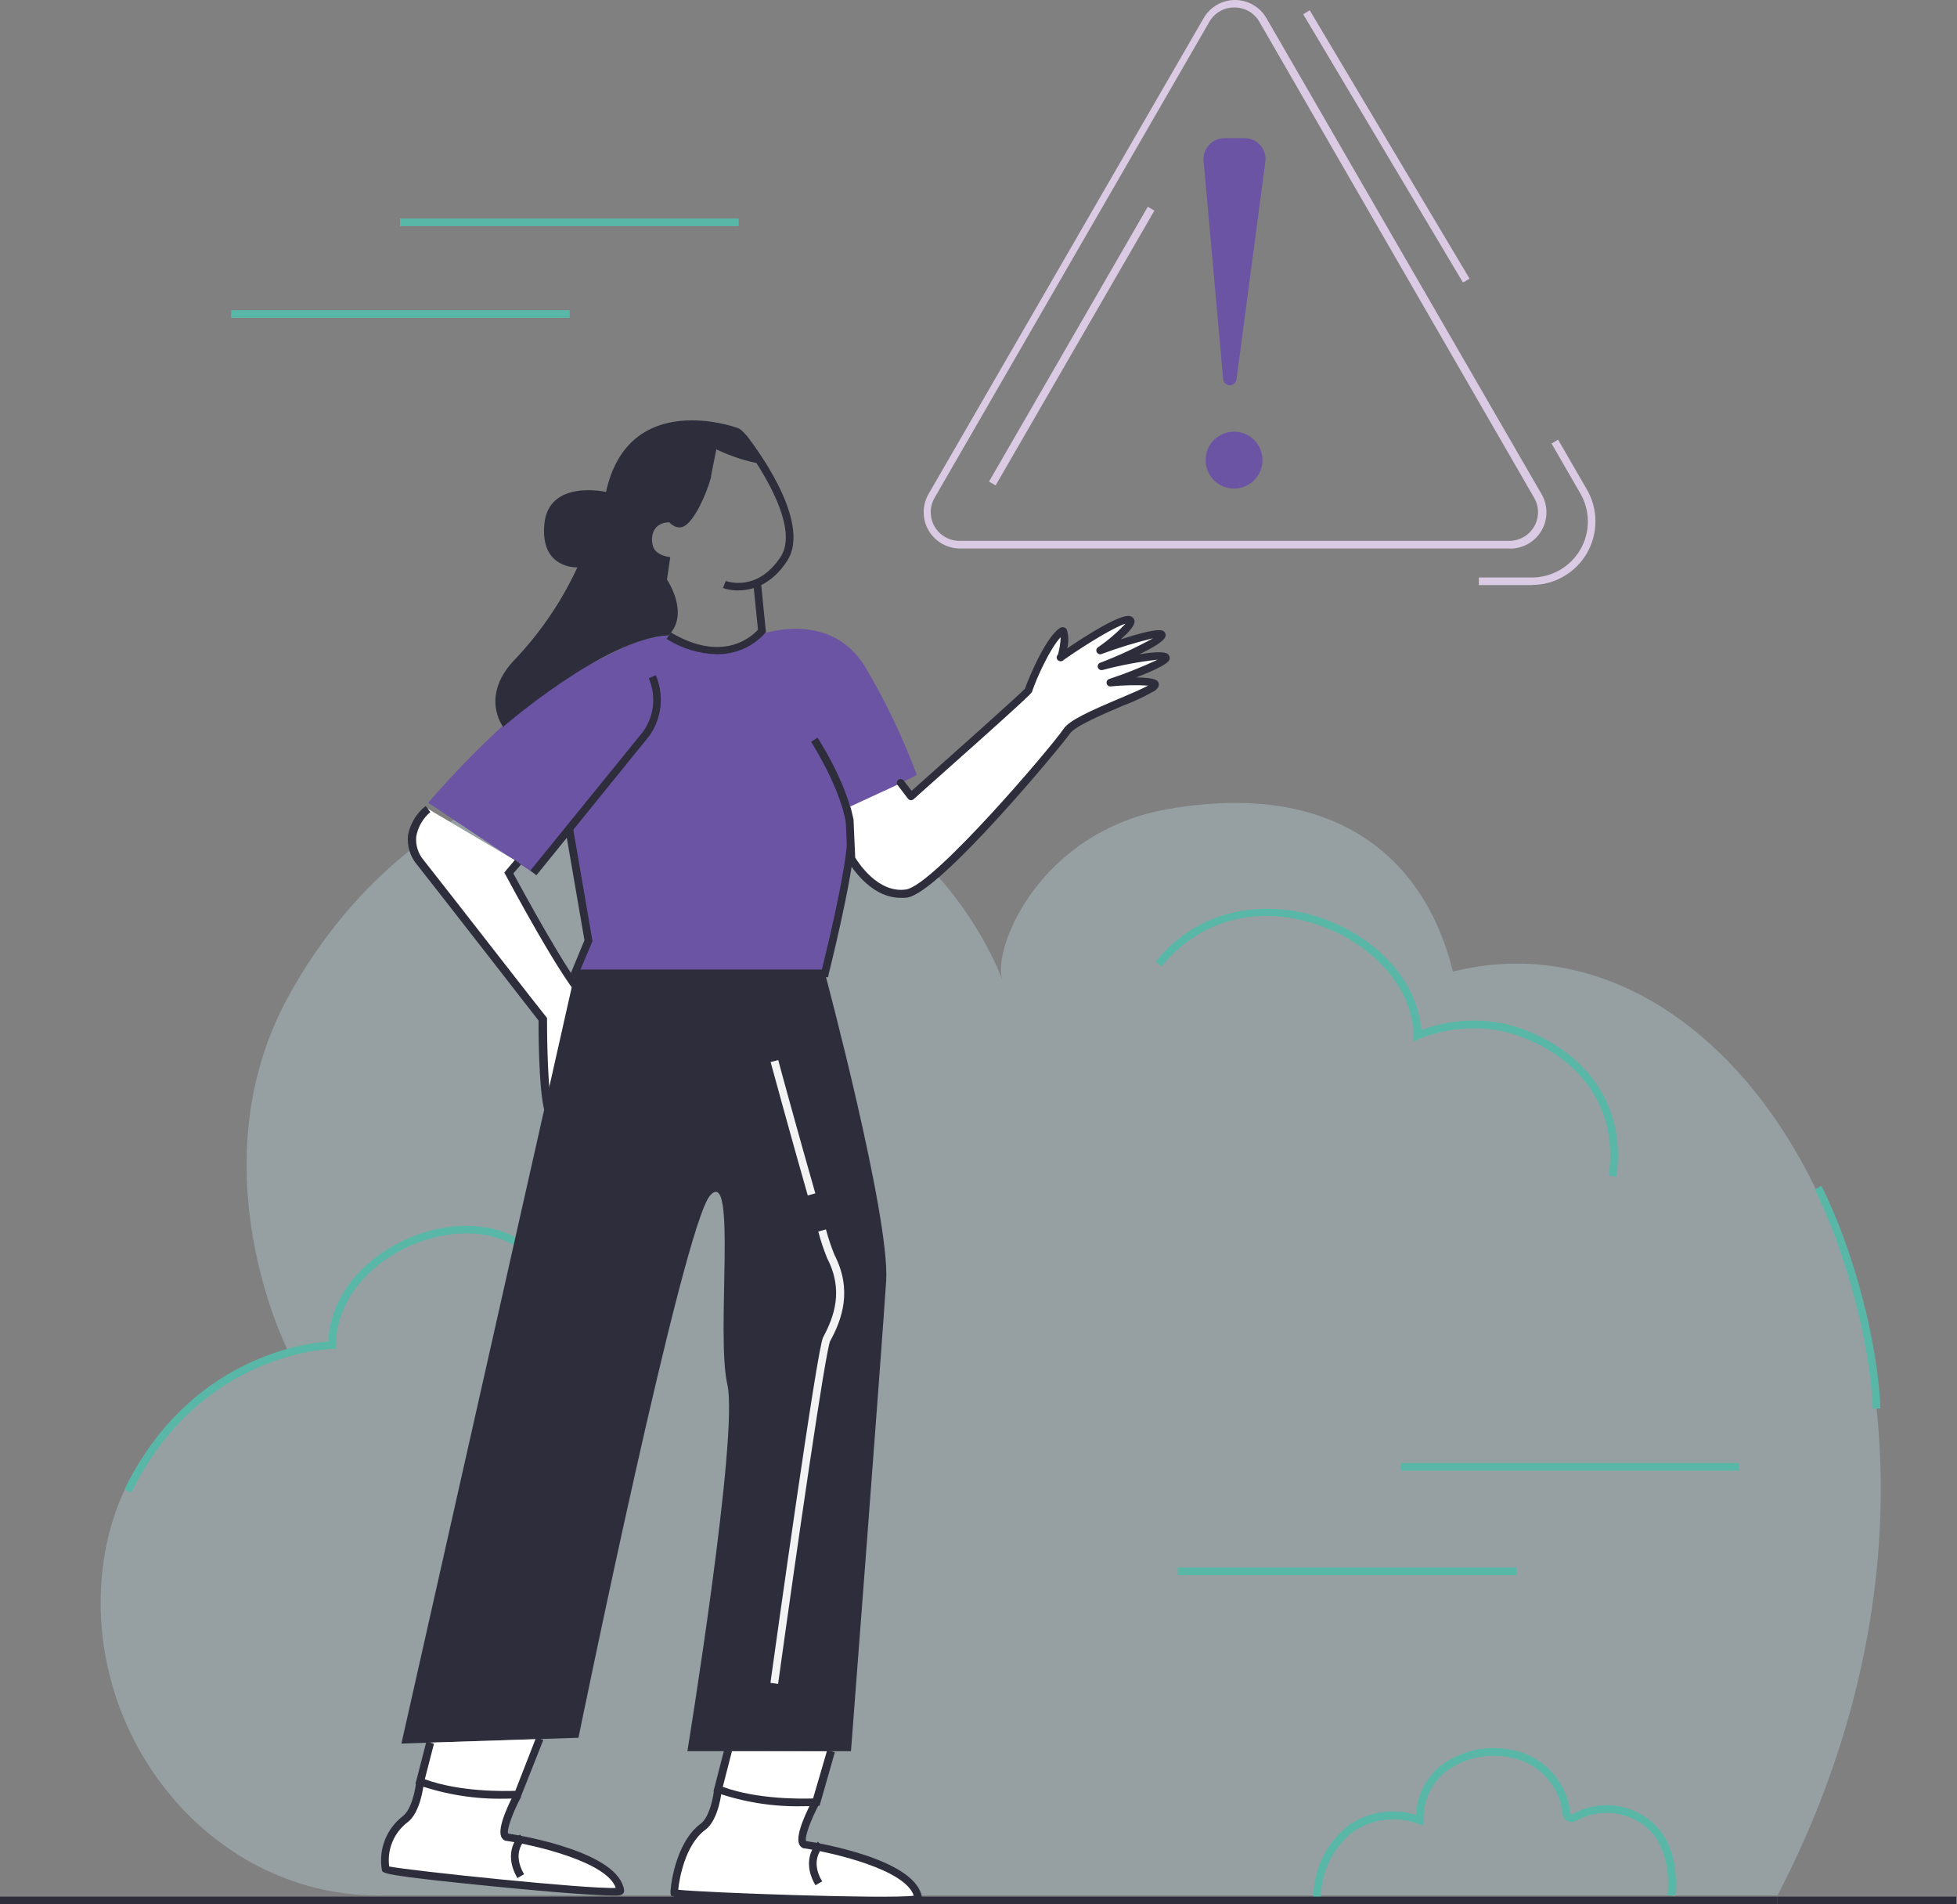<svg width="111" height="108" viewBox="0 0 111 108" fill="none" xmlns="http://www.w3.org/2000/svg">
<rect x="0" y="0" width="111" height="108" fill="#808080" stroke="none"/>
<g opacity="0.3">
<path d="M100.822 107.493C115.53 79.188 99.955 50.692 82.412 55.102C80.769 48.468 75.566 44.262 66.265 45.883C58.998 47.136 56.292 53.714 56.839 55.548C56.839 55.548 51.258 39.471 31.586 44.049C25.871 45.376 19.992 49.816 16.315 56.589C11.073 66.254 16.315 76.564 16.315 76.564C16.315 76.564 7.175 79.144 5.865 88.627C4.521 98.374 12.014 107.74 21.83 107.493H100.822Z" fill="#C9EAF1"/>
</g>
<path d="M7.453 84.655L7.062 84.465C10.709 76.981 17.356 76.157 18.622 76.079C18.709 73.911 20.075 71.908 22.316 70.646C24.758 69.276 27.572 69.146 29.484 70.308L29.258 70.68C27.476 69.592 24.835 69.731 22.529 71.027C20.361 72.246 19.06 74.214 19.06 76.287V76.499H18.839C18.765 76.504 11.355 76.651 7.453 84.655Z" fill="#59B7A7"/>
<path d="M74.93 107.779H74.497C74.472 106.97 74.636 106.166 74.976 105.431C75.316 104.696 75.823 104.051 76.457 103.547C77.009 103.151 77.646 102.89 78.318 102.783C78.989 102.676 79.676 102.727 80.324 102.931C80.343 102.403 80.472 101.884 80.704 101.409C80.937 100.934 81.267 100.513 81.673 100.174C82.228 99.742 82.87 99.434 83.554 99.27C84.238 99.107 84.949 99.091 85.64 99.224C86.529 99.362 87.347 99.791 87.968 100.442C88.588 101.094 88.975 101.932 89.07 102.827C89.07 102.84 89.075 102.852 89.081 102.863C89.088 102.873 89.098 102.882 89.109 102.888C89.12 102.894 89.133 102.898 89.146 102.898C89.159 102.898 89.171 102.894 89.183 102.888C89.818 102.529 90.541 102.354 91.27 102.381C91.999 102.407 92.707 102.635 93.315 103.04C95.448 104.41 95.049 107.406 95.014 107.532L94.581 107.471C94.581 107.441 94.971 104.622 93.076 103.404C92.533 103.042 91.9 102.839 91.248 102.816C90.595 102.793 89.949 102.951 89.382 103.274C89.307 103.312 89.224 103.332 89.139 103.332C89.055 103.332 88.972 103.312 88.896 103.274C88.823 103.233 88.761 103.175 88.715 103.104C88.669 103.034 88.64 102.954 88.632 102.871C88.55 102.069 88.203 101.317 87.647 100.735C87.09 100.152 86.355 99.772 85.558 99.653C84.928 99.533 84.281 99.548 83.658 99.698C83.035 99.847 82.452 100.128 81.946 100.52C81.554 100.853 81.243 101.27 81.035 101.74C80.827 102.21 80.728 102.721 80.745 103.235V103.53L80.463 103.443C79.847 103.212 79.183 103.133 78.53 103.215C77.877 103.296 77.253 103.535 76.712 103.911C76.136 104.374 75.675 104.964 75.366 105.635C75.056 106.306 74.907 107.04 74.93 107.779V107.779Z" fill="#59B7A7"/>
<path d="M33.689 37.567C33.689 37.567 36.213 36.569 36.993 38.39C37.218 38.917 37.304 39.493 37.242 40.063C37.179 40.633 36.971 41.176 36.638 41.642L30.251 49.503L24.289 45.527C24.289 45.527 29.744 39.067 33.689 37.567Z" fill="#6B54A3"/>
<path d="M42.943 36.045C42.943 36.045 46.958 34.445 49.048 37.779C50.215 39.742 51.203 41.805 52.001 43.945L48.281 45.883" fill="#6B54A3"/>
<path d="M43.217 35.767C43.217 35.767 48.45 45.415 48.276 47.704C48.103 49.994 46.794 55.201 46.794 55.201H32.606L33.387 53.35L32.281 46.989L33.404 37.719C33.404 37.719 34.428 37.155 35.65 36.591C36.387 36.272 37.173 36.084 37.974 36.036C37.974 36.036 40.394 38.252 43.217 35.767Z" fill="#6B54A3"/>
<path d="M110.957 107.562H100.824V107.995H110.957V107.562Z" fill="#2D2D3C"/>
<path d="M100.824 107.562H0V107.995H100.824V107.562Z" fill="#2D2D3C"/>
<path d="M23.823 101.036C23.823 101.036 23.675 102.649 22.956 103.174C22.537 103.507 22.216 103.946 22.026 104.446C21.837 104.946 21.785 105.487 21.876 106.014C21.902 106.196 35.231 107.584 35.183 107.224C34.914 105.117 28.744 104.189 28.744 104.189C28.193 103.985 29.373 101.782 29.373 101.782" fill="white"/>
<path d="M34.705 107.497C33.274 107.497 29.277 107.111 27.971 106.981C21.697 106.356 21.684 106.244 21.658 106.04C21.562 105.475 21.621 104.894 21.828 104.359C22.036 103.825 22.385 103.357 22.838 103.005C23.354 102.623 23.57 101.444 23.61 101.023L24.043 101.062C24.043 101.132 23.878 102.797 23.102 103.356C22.727 103.645 22.434 104.028 22.253 104.467C22.073 104.905 22.011 105.384 22.075 105.853C23.28 106.096 33.404 107.154 34.926 107.067C34.423 105.585 30.317 104.639 28.709 104.397H28.67C28.612 104.376 28.56 104.342 28.517 104.299C28.475 104.255 28.442 104.203 28.422 104.145C28.206 103.581 28.947 102.12 29.181 101.682L29.563 101.89C29.077 102.801 28.73 103.781 28.821 103.985C29.663 104.115 35.121 105.051 35.399 107.206C35.399 107.28 35.399 107.458 35.095 107.492C34.966 107.502 34.835 107.504 34.705 107.497V107.497Z" fill="#2D2D3C"/>
<path d="M29.636 104.18C29.636 104.18 28.721 104.974 29.54 106.379Z" fill="white"/>
<path d="M29.348 106.509C28.45 104.969 29.478 104.045 29.491 104.037L29.777 104.362L29.634 104.201L29.777 104.362C29.747 104.392 29.01 105.069 29.725 106.292L29.348 106.509Z" fill="#2D2D3C"/>
<path d="M40.723 101.466C40.723 101.466 40.575 103.079 39.856 103.603C38.468 104.631 38.208 107.163 38.234 107.345C38.26 107.527 52.109 108.013 52.066 107.653C51.797 105.546 45.627 104.618 45.627 104.618C45.076 104.414 46.256 102.212 46.256 102.212" fill="white"/>
<path d="M49.747 108C48.719 108 47.258 107.978 45.164 107.918C43.334 107.866 38.517 107.696 38.174 107.553L38.057 107.506L38.031 107.371C38.005 107.18 38.257 104.527 39.739 103.43C40.255 103.048 40.468 101.869 40.507 101.448L40.941 101.487C40.941 101.557 40.776 103.222 39.995 103.781C38.855 104.627 38.521 106.586 38.469 107.172C39.874 107.337 50.354 107.709 51.828 107.51C51.351 106.014 47.219 105.069 45.606 104.822H45.563C45.507 104.799 45.456 104.765 45.415 104.722C45.373 104.678 45.341 104.627 45.32 104.57C45.103 104.007 45.844 102.545 46.078 102.107L46.46 102.316C45.974 103.226 45.628 104.206 45.719 104.41C46.556 104.54 52.019 105.476 52.296 107.631V107.757L52.188 107.853C52.136 107.892 51.993 108 49.747 108Z" fill="#2D2D3C"/>
<path d="M46.538 104.609C46.538 104.609 45.623 105.403 46.443 106.808Z" fill="white"/>
<path d="M46.252 106.917C45.354 105.377 46.382 104.453 46.395 104.445L46.677 104.77L46.539 104.61L46.682 104.77C46.647 104.8 45.914 105.477 46.63 106.7L46.252 106.917Z" fill="#2D2D3C"/>
<path d="M47.114 99.315L46.268 102.203C46.268 102.203 43.051 102.398 40.723 101.466L41.291 99.259" fill="white"/>
<path d="M45.501 102.437C43.849 102.469 42.206 102.209 40.645 101.67L40.467 101.596L41.083 99.207L41.516 99.315L40.996 101.336C42.947 102.056 45.479 102.017 46.117 101.995L46.919 99.25L47.352 99.376L46.485 102.411H46.333C46.242 102.424 45.952 102.437 45.501 102.437Z" fill="#2D2D3C"/>
<path d="M41.873 33.483C41.578 33.487 41.285 33.442 41.006 33.348L41.166 32.945C41.236 32.975 42.944 33.6 44.275 31.583C45.606 29.567 42.029 24.997 41.995 24.954L42.333 24.685C42.489 24.88 46.157 29.515 44.639 31.822C43.733 33.201 42.623 33.483 41.873 33.483Z" fill="#2D2D3C"/>
<path d="M41.772 24.251C41.772 24.251 35.662 22.031 34.374 27.898C34.374 27.898 31.118 27.161 30.875 29.723C30.633 32.286 32.748 32.177 32.748 32.177C31.875 34.066 30.704 35.803 29.28 37.32C27.16 39.44 28.538 41.222 28.538 41.222C28.538 41.222 34.327 36.184 37.917 36.036C39.148 34.805 37.83 32.867 37.83 32.867L38.017 31.596C38.017 31.596 37.18 31.531 37.028 30.955C36.859 30.304 37.128 29.623 37.965 29.623C37.965 29.623 38.398 30.131 38.88 29.797C39.43 29.407 40.042 28.097 40.332 27.061C40.258 27.291 40.631 25.483 40.631 25.483C41.448 25.877 42.314 26.158 43.207 26.319C43.207 26.319 42.457 24.403 41.772 24.251Z" fill="#2D2D3C"/>
<path d="M40.646 37.103C39.641 37.076 38.662 36.777 37.815 36.236L38.04 35.863C41.027 37.641 42.675 36.062 42.992 35.711L42.727 33.083L43.161 33.04L43.443 35.845L43.391 35.91C43.045 36.294 42.621 36.599 42.147 36.804C41.674 37.01 41.162 37.112 40.646 37.103V37.103Z" fill="#2D2D3C"/>
<path d="M30.422 49.643L30.084 49.369L36.471 41.5C36.783 41.065 36.978 40.557 37.035 40.025C37.092 39.493 37.01 38.955 36.796 38.465L37.195 38.291C37.437 38.853 37.528 39.468 37.461 40.077C37.393 40.685 37.169 41.265 36.809 41.76L30.422 49.643Z" fill="#2D2D3C"/>
<path d="M24.29 45.883C24.29 45.883 22.516 47.232 23.856 48.918C25.196 50.605 30.794 57.785 30.794 57.785C30.794 57.785 30.763 63.301 31.331 63.275C31.899 63.249 31.969 60.907 31.969 60.907C31.969 60.907 32.962 64.224 33.031 63.275C33.1 62.325 33.031 58.9 33.031 58.9C33.031 58.9 33.968 61.111 34.167 59.988C34.531 57.963 33.972 57.3 33.174 56.58C32.068 55.578 28.838 49.486 28.838 49.486L29.354 48.875" fill="white"/>
<path d="M32.931 63.682C32.783 63.682 32.58 63.548 32.064 62.056C31.96 62.798 31.747 63.492 31.309 63.509C31.265 63.513 31.22 63.506 31.179 63.489C31.137 63.473 31.1 63.447 31.071 63.413C30.585 62.932 30.546 59.151 30.546 57.877C30.009 57.187 24.944 50.67 23.678 49.07C23.477 48.84 23.326 48.571 23.234 48.281C23.141 47.99 23.109 47.683 23.14 47.379C23.261 46.72 23.617 46.127 24.142 45.71L24.407 46.057C23.987 46.41 23.705 46.9 23.609 47.44C23.585 47.684 23.612 47.93 23.686 48.163C23.761 48.396 23.882 48.612 24.042 48.797C25.378 50.484 30.902 57.599 30.98 57.673L31.027 57.729V57.807C31.027 60.023 31.145 62.577 31.383 63.045C31.556 62.85 31.739 61.883 31.769 60.92L31.808 59.581L32.194 60.881C32.402 61.575 32.658 62.343 32.853 62.828C32.888 61.553 32.853 58.969 32.853 58.926V57.794L33.286 58.839C33.459 59.282 33.696 59.697 33.989 60.07C33.989 60.044 33.989 60.014 33.989 59.971C34.331 58.072 33.842 57.469 33.065 56.762C31.942 55.748 28.808 49.859 28.673 49.612L28.604 49.482L29.215 48.758L29.549 49.035L29.115 49.534C29.592 50.401 32.367 55.557 33.347 56.441C34.18 57.196 34.787 57.937 34.41 60.044C34.353 60.352 34.227 60.521 34.032 60.543C33.837 60.565 33.564 60.348 33.291 59.893C33.291 60.981 33.321 62.681 33.291 63.314C33.291 63.544 33.187 63.669 33.035 63.682H32.931Z" fill="#2D2D3C"/>
<path d="M46.969 55.418H32.283L33.15 53.324L32.066 47.028L32.5 46.954L33.606 53.376L32.925 54.984H46.618C46.839 54.083 47.919 49.703 48.053 47.687C48.218 45.519 46.028 42.107 46.007 42.072L46.371 41.834C46.466 41.977 48.664 45.385 48.487 47.717C48.309 50.05 47.051 55.041 46.999 55.253L46.969 55.418Z" fill="#2D2D3C"/>
<path d="M46.793 55.201C46.793 55.201 50.492 69.033 50.262 72.649C50.032 76.265 48.267 99.315 48.267 99.315H38.988C38.988 99.315 41.915 81.381 41.256 78.524C40.597 75.667 41.82 66.11 40.285 67.788C38.75 69.466 32.81 98.552 32.81 98.552L22.768 98.881L32.606 55.201" fill="#2D2D3C"/>
<path d="M51.1 44.413L51.66 45.168C51.66 45.168 58.298 39.301 58.298 39.167C58.545 38.425 59.477 36.297 60.184 35.811C60.548 35.559 60.206 37.385 60.123 37.289C60.123 37.289 63.393 35.017 64 35.152C64.607 35.286 62.369 36.886 62.369 36.886C62.369 36.886 66.046 35.559 65.838 36.019C65.63 36.479 62.426 37.754 62.426 37.754C62.426 37.754 66.076 36.843 66.076 37.276C66.076 37.597 62.929 38.677 62.929 38.677C62.929 38.677 66.09 38.395 65.348 38.924C64.607 39.453 60.956 40.658 60.453 41.43C59.95 42.202 53.082 50.38 51.369 50.636C49.492 50.913 48.243 48.676 48.243 48.676L48.147 46.482L48 45.844" fill="white"/>
<path d="M51.078 50.917C49.283 50.917 48.142 48.914 48.09 48.823C48.074 48.794 48.065 48.761 48.065 48.727L47.969 46.529L47.826 45.931C47.813 45.873 47.823 45.813 47.854 45.763C47.886 45.713 47.935 45.677 47.993 45.664C48.05 45.651 48.111 45.661 48.161 45.692C48.211 45.724 48.246 45.774 48.26 45.831L48.411 46.468L48.507 48.636C48.689 48.931 49.807 50.674 51.386 50.445C52.964 50.215 59.706 42.276 60.322 41.339C60.643 40.849 61.848 40.312 63.518 39.605C64.168 39.332 64.784 39.067 65.118 38.881C64.411 38.841 63.702 38.857 62.997 38.928C62.945 38.934 62.892 38.919 62.85 38.888C62.807 38.857 62.778 38.811 62.768 38.759C62.756 38.707 62.765 38.653 62.791 38.606C62.818 38.56 62.86 38.525 62.911 38.508C63.849 38.197 64.769 37.831 65.664 37.411C64.606 37.528 63.558 37.725 62.529 38C62.475 38.012 62.419 38.003 62.371 37.976C62.323 37.949 62.287 37.905 62.269 37.853C62.252 37.801 62.257 37.744 62.281 37.694C62.305 37.645 62.347 37.607 62.399 37.589C63.431 37.196 64.434 36.731 65.4 36.197C64.407 36.437 63.43 36.737 62.473 37.094C62.424 37.112 62.37 37.111 62.321 37.092C62.273 37.072 62.233 37.036 62.208 36.99C62.183 36.944 62.175 36.89 62.187 36.839C62.199 36.788 62.23 36.743 62.273 36.713C62.84 36.322 63.365 35.873 63.839 35.373C63.288 35.52 61.671 36.487 60.327 37.428C60.327 37.428 60.327 37.45 60.305 37.454C60.258 37.489 60.2 37.506 60.142 37.501C60.083 37.497 60.029 37.471 59.988 37.428C59.968 37.405 59.953 37.378 59.944 37.349C59.935 37.32 59.932 37.289 59.936 37.259C59.941 37.207 59.966 37.159 60.006 37.125C60.095 36.802 60.147 36.47 60.162 36.136C59.572 36.752 58.8 38.43 58.536 39.232C58.51 39.306 58.475 39.414 51.815 45.328C51.792 45.347 51.766 45.362 51.738 45.371C51.71 45.38 51.68 45.383 51.65 45.38C51.62 45.377 51.591 45.368 51.565 45.353C51.539 45.338 51.516 45.318 51.498 45.294L50.926 44.543C50.906 44.521 50.89 44.495 50.88 44.466C50.87 44.437 50.867 44.406 50.87 44.376C50.873 44.346 50.882 44.316 50.897 44.29C50.912 44.263 50.932 44.24 50.957 44.222C50.981 44.204 51.01 44.191 51.039 44.185C51.069 44.178 51.1 44.178 51.13 44.184C51.159 44.19 51.188 44.203 51.212 44.221C51.237 44.238 51.258 44.261 51.273 44.288L51.707 44.851C54.204 42.627 57.803 39.41 58.137 39.058C58.362 38.399 59.308 36.171 60.092 35.633C60.122 35.608 60.157 35.59 60.193 35.58C60.23 35.569 60.269 35.566 60.307 35.571C60.346 35.576 60.382 35.588 60.416 35.608C60.449 35.628 60.477 35.654 60.5 35.685C60.614 36.036 60.625 36.412 60.53 36.769C61.597 36.049 63.531 34.818 64.077 34.939C64.141 34.949 64.201 34.977 64.249 35.022C64.297 35.066 64.331 35.123 64.346 35.186C64.394 35.412 64.129 35.772 63.561 36.262C65.759 35.546 65.959 35.746 66.037 35.828C66.075 35.866 66.101 35.914 66.111 35.967C66.121 36.019 66.115 36.074 66.093 36.123C65.994 36.383 65.352 36.756 64.606 37.112C65.374 36.981 66.037 36.934 66.232 37.086C66.268 37.112 66.296 37.147 66.316 37.187C66.336 37.227 66.346 37.271 66.345 37.315C66.345 37.445 66.345 37.688 64.441 38.421C65.603 38.421 65.673 38.625 65.712 38.724C65.751 38.824 65.746 38.98 65.525 39.158C64.937 39.496 64.322 39.786 63.687 40.025C62.538 40.515 60.959 41.187 60.686 41.604C60.253 42.241 53.315 50.631 51.451 50.904C51.327 50.92 51.202 50.924 51.078 50.917V50.917Z" fill="#2D2D3C"/>
<path d="M85.614 31.106H54.429C54.071 31.102 53.719 31.005 53.41 30.824C53.1 30.643 52.843 30.384 52.664 30.073C52.486 29.762 52.391 29.409 52.391 29.051C52.39 28.692 52.483 28.339 52.66 28.028L68.27 1.028C68.45 0.715 68.71 0.456 69.022 0.275C69.335 0.095 69.689 0 70.05 0C70.41 0 70.765 0.095 71.077 0.275C71.39 0.456 71.649 0.715 71.83 1.028L87.439 28.028C87.619 28.34 87.714 28.695 87.714 29.055C87.714 29.416 87.619 29.77 87.439 30.083C87.259 30.396 87 30.655 86.688 30.837C86.376 31.017 86.022 31.113 85.661 31.115L85.614 31.106ZM70.004 0.425C69.719 0.423 69.438 0.497 69.19 0.64C68.942 0.782 68.737 0.988 68.595 1.236L53.007 28.236C52.865 28.483 52.791 28.762 52.791 29.047C52.791 29.332 52.866 29.612 53.008 29.859C53.15 30.105 53.355 30.31 53.601 30.453C53.848 30.596 54.127 30.672 54.412 30.672H85.614C85.898 30.672 86.178 30.596 86.424 30.453C86.671 30.31 86.875 30.105 87.018 29.859C87.16 29.612 87.235 29.332 87.235 29.047C87.235 28.762 87.16 28.483 87.018 28.236L71.431 1.236C71.288 0.985 71.08 0.777 70.829 0.635C70.578 0.492 70.293 0.42 70.004 0.425V0.425Z" fill="#DACAE3"/>
<path d="M71.768 9.184L70.133 21.524C70.12 21.614 70.074 21.696 70.005 21.756C69.936 21.815 69.847 21.848 69.756 21.848C69.665 21.848 69.577 21.815 69.508 21.756C69.438 21.696 69.393 21.614 69.379 21.524L68.269 9.136C68.253 8.972 68.272 8.806 68.324 8.649C68.376 8.492 68.461 8.348 68.572 8.225C68.683 8.103 68.818 8.005 68.969 7.938C69.12 7.871 69.283 7.836 69.448 7.835H70.597C70.767 7.836 70.934 7.872 71.088 7.942C71.242 8.013 71.379 8.115 71.49 8.243C71.601 8.371 71.683 8.521 71.731 8.683C71.779 8.846 71.792 9.016 71.768 9.184V9.184Z" fill="#6B54A3"/>
<path d="M69.994 27.707C70.885 27.707 71.607 26.985 71.607 26.094C71.607 25.203 70.885 24.481 69.994 24.481C69.103 24.481 68.381 25.203 68.381 26.094C68.381 26.985 69.103 27.707 69.994 27.707Z" fill="#6B54A3"/>
<path d="M44.133 95.499L43.699 95.439C43.968 93.501 46.34 76.495 46.682 75.853C47.324 74.648 47.857 73.174 46.916 71.357C46.715 70.864 46.547 70.359 46.413 69.844L46.847 69.722C46.977 70.208 47.137 70.686 47.324 71.153C48.365 73.165 47.758 74.83 47.086 76.057C46.817 76.617 45.173 87.99 44.133 95.499Z" fill="#F3F3F3"/>
<path d="M45.816 67.797C44.893 64.58 43.722 60.274 43.709 60.231L44.143 60.118C44.143 60.161 45.322 64.454 46.245 67.68L45.816 67.797Z" fill="#F3F3F3"/>
<path d="M41.895 12.392H22.691V12.826H41.895V12.392Z" fill="#59B7A7"/>
<path d="M32.315 17.591H13.111V18.025H32.315V17.591Z" fill="#59B7A7"/>
<path d="M98.651 82.973H79.447V83.406H98.651V82.973Z" fill="#59B7A7"/>
<path d="M86.005 88.9H66.801V89.334H86.005V88.9Z" fill="#59B7A7"/>
<path d="M91.684 66.726L91.25 66.665C91.901 61.961 88.51 59.338 85.41 58.527C83.761 58.148 82.035 58.29 80.471 58.934L80.168 59.073V58.739C80.168 56.138 77.956 53.575 74.83 52.478C71.387 51.273 68.044 52.144 65.885 54.811L65.547 54.538C68.231 51.225 72.177 51.091 74.973 52.071C78.195 53.198 80.415 55.721 80.61 58.419C82.186 57.826 83.902 57.717 85.54 58.106C88.787 58.965 92.369 61.736 91.684 66.726Z" fill="#59B7A7"/>
<path d="M106.223 79.894C106.08 76.222 104.697 70.984 102.924 67.446L103.314 67.251C105.135 70.897 106.51 76.088 106.657 79.877L106.223 79.894Z" fill="#59B7A7"/>
<path d="M30.599 98.626L29.368 101.774C29.368 101.774 26.151 101.969 23.822 101.037L24.395 98.829" fill="white"/>
<path d="M28.6 102.008C26.949 102.039 25.305 101.779 23.744 101.24L23.566 101.166L24.182 98.777L24.616 98.886L24.095 100.906C26.06 101.63 28.613 101.587 29.229 101.561L30.413 98.526L30.816 98.682L29.515 101.96H29.377C29.342 101.99 29.051 102.008 28.6 102.008Z" fill="#2D2D3C"/>
<path d="M86.875 33.183H83.879V32.75H86.884C87.442 32.751 87.991 32.604 88.475 32.325C88.959 32.046 89.36 31.645 89.639 31.161C89.918 30.677 90.064 30.128 90.063 29.57C90.062 29.011 89.913 28.463 89.633 27.98L88.002 25.153L88.375 24.936L90.01 27.764C90.327 28.312 90.493 28.934 90.493 29.568C90.493 30.201 90.326 30.823 90.009 31.372C89.693 31.92 89.237 32.376 88.688 32.692C88.139 33.009 87.517 33.175 86.884 33.175L86.875 33.183Z" fill="#DACAE3"/>
<path d="M74.288 0.585L73.916 0.807L82.98 16.024L83.353 15.803L74.288 0.585Z" fill="#DACAE3"/>
<path d="M65.1 11.728L56.096 27.312L56.471 27.529L65.476 11.945L65.1 11.728Z" fill="#DACAE3"/>
</svg>
